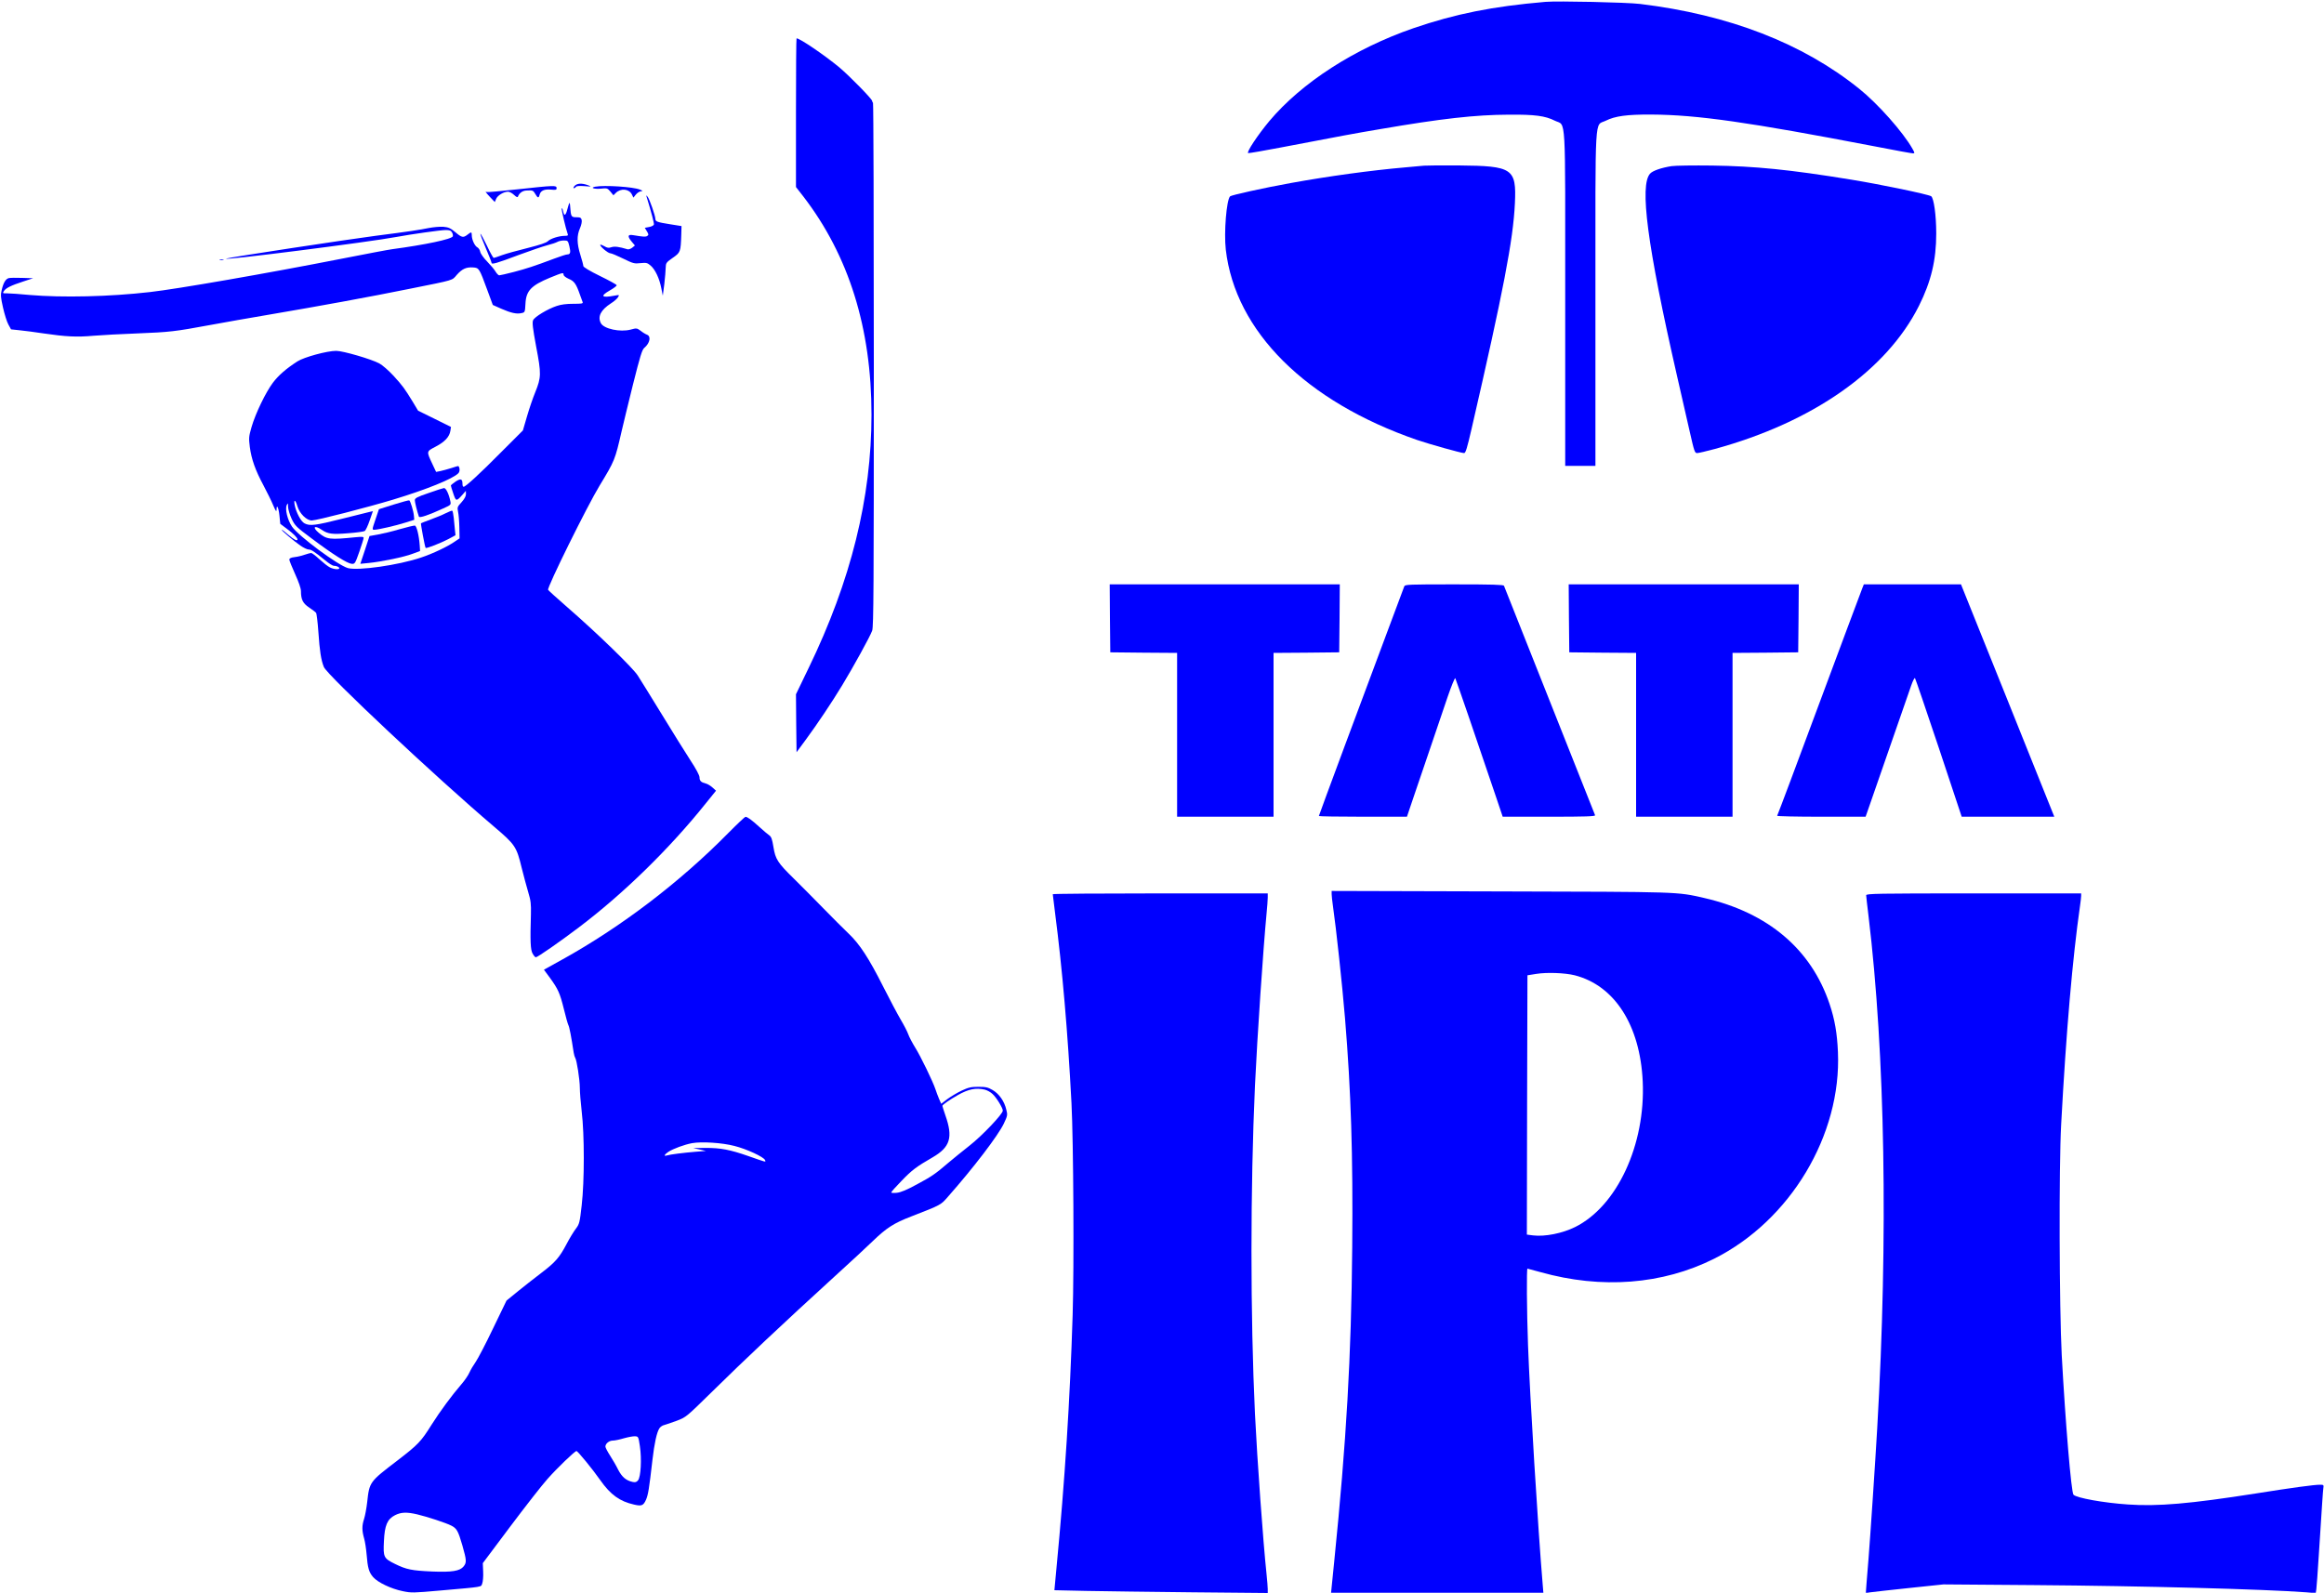<?xml version="1.0" standalone="no"?>
<!DOCTYPE svg PUBLIC "-//W3C//DTD SVG 20010904//EN"
 "http://www.w3.org/TR/2001/REC-SVG-20010904/DTD/svg10.dtd">
<svg version="1.0" xmlns="http://www.w3.org/2000/svg"
 width="2000pt" height="1371pt" viewBox="0 0 2000 1371"
 preserveAspectRatio="xMidYMid meet">

<g transform="translate(0,1371) scale(0.1,-0.1)"
fill="blue" stroke="none">
<path d="M13300 13694 c-456 -39 -775 -103 -1137 -227 -507 -175 -961 -468
-1240 -800 -100 -120 -200 -271 -181 -275 8 -1 133 20 278 48 532 102 629 120
860 159 524 90 816 123 1105 124 223 2 313 -10 396 -52 98 -49 89 105 89
-1533 l0 -1438 130 0 130 0 0 1438 c0 1639 -9 1484 89 1533 80 40 181 54 391
53 396 -2 841 -66 1919 -273 173 -34 323 -61 333 -61 17 0 17 3 -4 40 -80 142
-298 388 -458 516 -486 391 -1119 637 -1885 730 -114 14 -709 27 -815 18z"/>
<path d="M6850 12740 l0 -640 64 -82 c391 -509 586 -1133 586 -1878 0 -715
-177 -1429 -541 -2180 l-109 -226 2 -249 3 -250 81 110 c99 135 218 312 311
465 97 160 242 423 259 472 12 35 14 360 14 2286 0 1234 -3 2249 -7 2256 -4 6
-8 14 -8 18 0 16 -196 216 -283 289 -126 104 -338 249 -367 249 -3 0 -5 -288
-5 -640z"/>
<path d="M12255 12284 c-22 -2 -96 -9 -165 -15 -289 -25 -661 -76 -985 -135
-232 -42 -507 -103 -519 -114 -31 -30 -54 -311 -37 -459 82 -704 688 -1307
1646 -1638 109 -37 380 -113 405 -113 13 0 26 44 64 208 275 1194 358 1625
373 1942 14 300 -19 322 -482 326 -143 1 -278 0 -300 -2z"/>
<path d="M14385 12280 c-88 -14 -161 -39 -184 -64 -93 -99 -25 -619 229 -1732
39 -170 89 -391 112 -491 38 -168 43 -183 63 -183 12 0 80 16 151 35 843 230
1478 675 1758 1232 105 210 149 394 149 623 0 159 -21 306 -44 321 -28 17
-436 102 -689 143 -526 86 -829 116 -1195 121 -159 2 -317 0 -350 -5z"/>
<path d="M4945 12110 c-10 -11 -13 -20 -7 -20 6 0 14 5 18 11 4 8 30 10 73 7
63 -5 64 -5 31 8 -53 19 -94 17 -115 -6z"/>
<path d="M4450 12080 c-140 -15 -258 -26 -262 -23 -17 10 -6 -6 31 -45 l39
-41 12 28 c12 29 65 61 102 61 12 0 35 -12 51 -27 20 -19 31 -24 34 -16 11 31
40 52 73 53 55 3 58 2 77 -30 21 -36 29 -38 37 -5 9 34 40 48 97 43 43 -4 49
-3 49 13 0 25 -18 24 -340 -11z"/>
<path d="M5122 12103 c-46 -9 -9 -22 47 -17 55 6 58 5 84 -25 l26 -32 20 20
c43 43 115 36 139 -13 l13 -27 20 25 c11 14 29 26 42 29 21 3 21 4 -6 15 -57
24 -306 40 -385 25z"/>
<path d="M5564 12018 c42 -137 67 -231 63 -242 -3 -7 -22 -17 -41 -20 l-37 -7
18 -30 c16 -26 16 -31 3 -40 -14 -9 -31 -8 -122 7 -47 8 -50 -10 -11 -57 l27
-32 -23 -19 c-13 -10 -31 -16 -40 -14 -75 23 -113 27 -140 18 -23 -8 -35 -6
-59 8 -17 10 -33 16 -36 13 -9 -9 66 -73 86 -73 10 0 60 -21 111 -46 86 -42
96 -45 148 -39 51 5 60 3 87 -20 40 -33 77 -112 93 -195 l13 -65 13 100 c6 55
12 119 12 142 1 39 4 44 61 84 66 46 68 51 73 199 l2 74 -100 16 c-107 17
-125 23 -125 45 0 27 -50 171 -66 190 -12 16 -14 16 -10 3z"/>
<path d="M4898 11960 c-3 -8 -11 -34 -17 -57 -14 -51 -26 -55 -35 -11 -3 17
-9 29 -12 25 -5 -5 35 -176 51 -219 6 -15 2 -18 -24 -18 -49 0 -123 -23 -146
-46 -14 -14 -69 -32 -175 -59 -85 -21 -184 -48 -219 -61 -35 -13 -67 -24 -72
-24 -5 0 -32 48 -59 106 -28 58 -53 104 -56 102 -2 -3 18 -57 46 -122 27 -64
50 -121 50 -128 0 -17 42 -5 236 68 98 36 208 74 244 83 36 9 75 22 87 29 12
7 37 12 56 12 34 0 35 -2 47 -50 13 -53 8 -70 -18 -70 -9 0 -60 -16 -112 -36
-176 -66 -235 -85 -348 -115 -62 -16 -119 -29 -126 -29 -6 0 -20 14 -30 30 -9
17 -42 56 -72 87 -31 31 -58 69 -61 85 -3 16 -14 33 -25 39 -23 12 -48 67 -48
104 0 30 -4 31 -37 5 -36 -28 -49 -26 -105 22 -42 35 -59 42 -103 46 -30 2
-86 -3 -127 -11 -73 -15 -162 -29 -458 -67 -260 -34 -1245 -184 -1280 -195
-85 -25 1227 141 1465 186 117 22 379 59 420 59 35 0 47 -5 55 -21 7 -11 9
-26 7 -33 -10 -25 -239 -73 -522 -111 -27 -3 -221 -40 -430 -81 -647 -127
-1416 -261 -1655 -288 -348 -40 -753 -49 -1035 -25 -82 8 -169 14 -192 14 -40
-1 -42 1 -29 20 17 26 61 48 166 82 l85 28 -95 3 c-52 2 -104 1 -115 -2 -26
-7 -46 -40 -60 -101 -11 -44 -9 -64 11 -153 13 -57 33 -122 46 -145 l23 -42
75 -8 c41 -4 134 -16 205 -27 192 -28 285 -33 430 -20 72 6 240 15 375 20 281
11 328 17 615 70 116 22 359 64 540 95 406 69 845 149 1195 220 387 78 358 69
401 119 46 52 82 68 140 64 52 -4 53 -5 124 -198 l46 -125 72 -32 c84 -37 134
-48 175 -38 29 6 30 7 34 80 5 112 49 158 212 225 110 45 116 46 116 25 0 -9
19 -24 44 -35 48 -20 64 -43 96 -134 10 -28 21 -58 24 -66 5 -13 -7 -15 -81
-15 -59 0 -106 -6 -143 -19 -78 -26 -189 -93 -202 -122 -9 -19 -4 -65 26 -227
45 -235 44 -265 -8 -394 -20 -48 -52 -142 -71 -208 l-35 -120 -183 -183 c-186
-188 -310 -302 -327 -302 -6 0 -10 10 -10 23 0 46 -14 51 -59 22 -22 -15 -41
-31 -41 -34 0 -4 9 -35 21 -69 23 -69 26 -70 81 -8 l27 31 1 -28 c0 -18 -13
-42 -38 -70 -36 -39 -38 -44 -30 -82 5 -22 10 -82 11 -134 l2 -95 -40 -27
c-61 -43 -191 -105 -291 -138 -195 -66 -542 -115 -630 -91 -87 25 -427 277
-481 357 -39 57 -62 152 -45 186 10 20 11 18 11 -17 1 -21 15 -67 31 -102 29
-60 39 -70 175 -171 178 -134 304 -213 341 -216 28 -2 30 1 66 103 20 58 37
111 37 119 1 11 -12 12 -66 7 -227 -23 -251 -20 -320 38 -60 50 -36 69 30 23
49 -33 88 -38 222 -27 70 5 134 14 143 19 9 5 28 46 43 90 l28 81 -27 -6 c-15
-4 -123 -31 -241 -60 -227 -57 -275 -63 -320 -39 -31 15 -73 95 -85 158 -10
53 7 46 23 -10 19 -63 79 -123 124 -123 41 0 480 113 702 180 287 87 511 178
559 226 14 14 15 46 1 62 -1 2 -29 -6 -61 -17 -33 -10 -75 -22 -95 -26 l-36
-7 -32 68 c-52 111 -53 107 29 150 78 41 118 84 126 136 l5 33 -141 70 -142
70 -45 75 c-71 116 -87 138 -166 225 -42 45 -95 92 -123 107 -69 37 -312 108
-371 108 -78 0 -277 -54 -334 -91 -96 -62 -162 -119 -211 -184 -62 -83 -149
-263 -183 -380 -24 -84 -25 -95 -15 -173 14 -105 47 -199 118 -331 30 -57 68
-133 83 -170 22 -52 29 -60 29 -38 0 54 18 17 25 -52 l7 -70 56 -42 c56 -41
91 -77 92 -91 0 -19 -29 -4 -77 37 -28 25 -54 45 -58 45 -11 0 107 -100 160
-136 27 -19 59 -34 71 -34 22 0 47 -16 141 -92 32 -27 66 -48 75 -48 24 0 48
-11 48 -21 0 -14 -48 -10 -81 7 -17 8 -57 40 -90 70 -32 30 -64 54 -71 54 -7
0 -30 -6 -53 -14 -22 -8 -61 -18 -87 -21 -35 -4 -48 -11 -48 -22 0 -9 23 -65
50 -125 31 -68 50 -123 50 -146 0 -72 16 -105 70 -141 28 -19 55 -39 60 -46 5
-6 14 -81 20 -165 11 -164 23 -242 47 -301 27 -70 972 -956 1463 -1373 185
-157 195 -173 240 -358 17 -68 42 -161 56 -208 22 -73 25 -100 23 -190 -7
-231 -4 -304 14 -337 10 -18 22 -33 28 -33 15 0 206 133 370 257 385 291 782
679 1093 1068 l88 109 -31 28 c-17 15 -43 31 -58 34 -40 10 -53 23 -53 53 0
17 -30 73 -78 146 -43 66 -154 244 -246 395 -93 151 -186 303 -208 336 -42 66
-355 370 -618 598 -80 70 -149 132 -153 139 -12 17 338 725 443 897 130 214
133 221 190 470 12 52 55 230 96 395 63 251 79 303 98 320 49 41 61 100 24
114 -13 5 -38 20 -55 34 -32 23 -35 24 -85 10 -91 -24 -231 6 -257 55 -30 57
-1 114 87 171 26 16 53 40 60 52 14 22 13 22 -30 14 -112 -21 -126 -4 -40 45
34 19 61 40 59 45 -1 6 -67 42 -145 80 -88 43 -142 76 -142 85 0 8 -11 51 -25
95 -31 98 -32 167 -4 230 12 28 18 56 15 71 -5 20 -12 24 -46 24 -44 0 -47 5
-53 90 -1 25 -5 38 -9 30z"/>
<path d="M1893 11473 c9 -2 23 -2 30 0 6 3 -1 5 -18 5 -16 0 -22 -2 -12 -5z"/>
<path d="M3688 9466 c-100 -34 -118 -44 -118 -62 0 -17 18 -90 35 -141 5 -14
86 14 208 70 67 30 69 32 63 61 -12 62 -38 116 -55 115 -9 -1 -69 -20 -133
-43z"/>
<path d="M3388 9367 l-127 -40 -30 -89 c-30 -88 -30 -88 -8 -88 33 1 182 35
267 62 l75 24 -3 35 c-3 38 -30 127 -40 132 -4 2 -64 -14 -134 -36z"/>
<path d="M3835 9292 c-27 -14 -86 -38 -130 -54 -44 -16 -81 -31 -82 -32 -4 -3
34 -207 40 -212 7 -7 129 41 198 77 l59 32 -5 46 c-2 25 -7 72 -10 103 -4 32
-9 60 -13 62 -4 2 -29 -8 -57 -22z"/>
<path d="M3440 9155 c-63 -19 -148 -39 -187 -46 l-73 -13 -39 -119 -40 -120
72 7 c110 11 304 51 377 79 l65 24 -3 49 c-6 86 -27 169 -42 170 -8 1 -67 -13
-130 -31z"/>
<path d="M9552 8388 l3 -293 288 -3 287 -2 0 -705 0 -705 415 0 415 0 0 705 0
705 283 2 282 3 3 293 2 292 -990 0 -990 0 2 -292z"/>
<path d="M12085 8663 c-4 -10 -69 -184 -145 -388 -75 -203 -239 -643 -364
-976 -124 -334 -226 -609 -226 -613 0 -3 171 -6 379 -6 l379 0 55 163 c30 89
97 284 147 432 51 149 118 346 149 439 32 93 61 164 65 158 6 -10 197 -566
348 -1014 l60 -178 400 0 c316 0 399 3 395 13 -3 8 -741 1865 -784 1975 -4 9
-99 12 -428 12 -393 0 -423 -1 -430 -17z"/>
<path d="M13502 8388 l3 -293 288 -3 287 -2 0 -705 0 -705 415 0 415 0 0 705
0 705 283 2 282 3 3 293 2 292 -990 0 -990 0 2 -292z"/>
<path d="M16029 8653 c-6 -16 -67 -178 -135 -360 -251 -673 -378 -1015 -485
-1302 -61 -162 -112 -298 -115 -303 -3 -4 167 -8 378 -8 l383 0 17 48 c34 96
351 1009 375 1080 14 41 29 70 33 65 4 -4 96 -275 205 -600 l197 -593 398 0
399 0 -401 1000 -402 1000 -418 0 -418 0 -11 -27z"/>
<path d="M6265 6537 c-415 -421 -918 -804 -1422 -1084 l-162 -90 51 -69 c71
-98 86 -131 120 -267 16 -67 34 -130 39 -140 9 -15 25 -100 46 -237 3 -19 9
-39 13 -45 13 -17 40 -190 40 -259 0 -35 7 -126 16 -203 24 -200 24 -599 0
-808 -17 -150 -20 -161 -50 -201 -18 -23 -54 -82 -80 -132 -62 -117 -97 -157
-215 -247 -53 -40 -142 -110 -199 -156 l-103 -84 -116 -240 c-63 -132 -131
-262 -150 -289 -19 -27 -43 -67 -53 -90 -10 -23 -41 -69 -69 -101 -80 -92
-184 -233 -256 -347 -92 -147 -116 -172 -298 -312 -237 -181 -238 -182 -257
-356 -6 -52 -18 -117 -27 -145 -19 -58 -19 -99 1 -169 8 -28 17 -89 21 -136 9
-115 20 -154 56 -195 41 -47 156 -101 254 -121 76 -16 92 -15 320 5 386 34
352 29 365 61 6 16 10 60 8 101 l-3 74 236 315 c130 173 274 358 321 410 84
95 235 240 249 240 11 0 141 -159 205 -251 89 -126 167 -182 291 -210 65 -15
80 -9 103 43 18 43 26 90 55 343 16 139 37 237 60 271 8 12 26 25 42 28 15 4
64 21 108 37 79 30 83 34 290 237 303 298 612 589 1070 1007 132 120 278 255
325 301 118 114 182 156 334 214 257 100 251 97 314 169 224 254 430 525 480
628 33 70 34 75 22 122 -17 72 -61 135 -117 168 -41 24 -59 28 -123 28 -64 0
-85 -5 -145 -33 -38 -18 -93 -51 -123 -73 l-52 -40 -19 43 c-10 24 -24 61 -31
83 -22 66 -126 281 -174 358 -25 40 -52 92 -60 115 -8 23 -37 79 -65 126 -27
46 -95 174 -150 283 -124 246 -203 367 -299 458 -41 39 -137 135 -215 215 -78
80 -192 195 -253 255 -142 139 -161 169 -178 275 -11 67 -18 87 -36 100 -12 8
-50 40 -84 71 -68 62 -105 89 -121 88 -5 0 -73 -64 -150 -142z m2209 -2206
c21 -5 52 -22 68 -38 34 -31 88 -120 88 -143 0 -29 -177 -215 -285 -300 -60
-47 -140 -112 -179 -145 -118 -101 -146 -120 -274 -189 -86 -47 -138 -69 -173
-73 -27 -3 -49 -2 -49 3 0 5 40 50 89 100 87 91 128 122 267 202 151 88 177
171 110 361 -14 41 -26 78 -26 82 0 10 66 55 135 94 91 51 152 63 229 46z
m-2153 -485 c104 -26 253 -95 263 -122 7 -19 16 -21 -144 35 -157 55 -241 71
-368 70 l-107 -1 55 -12 55 -13 -90 -7 c-98 -8 -220 -23 -247 -32 -29 -9 -20
9 15 32 42 27 138 62 202 74 83 15 259 4 366 -24z m-814 -2586 c16 -108 8
-262 -16 -292 -13 -16 -24 -19 -47 -14 -56 12 -92 43 -124 105 -16 33 -48 88
-70 122 -22 34 -40 69 -40 77 0 26 32 52 64 52 17 0 60 9 96 20 36 10 78 18
95 17 29 -2 29 -3 42 -87z m-1917 -585 c89 -21 246 -73 292 -96 49 -25 60 -44
97 -171 36 -127 38 -147 11 -181 -32 -40 -100 -51 -271 -44 -176 8 -221 17
-319 65 -98 48 -103 58 -96 195 6 138 29 191 96 225 52 26 100 28 190 7z"/>
<path d="M11460 6013 c0 -15 5 -57 10 -93 29 -202 80 -675 105 -975 52 -633
69 -1169 62 -1970 -8 -945 -50 -1667 -155 -2707 l-27 -268 913 0 914 0 -6 73
c-39 458 -111 1632 -126 2057 -11 298 -13 660 -5 660 3 0 53 -14 112 -30 526
-148 1050 -107 1494 115 656 329 1097 1064 1066 1780 -7 160 -27 279 -72 413
-158 471 -529 786 -1077 912 -240 55 -197 53 -1760 57 l-1448 4 0 -28z m2092
-698 c343 -88 562 -429 585 -913 25 -545 -221 -1075 -582 -1254 -109 -54 -258
-84 -361 -72 l-54 7 2 1116 3 1116 75 12 c93 15 248 9 332 -12z"/>
<path d="M9060 6013 c0 -5 9 -78 20 -163 62 -480 109 -1022 141 -1635 17 -329
23 -1409 10 -1825 -23 -731 -66 -1416 -140 -2186 l-17 -182 271 -6 c148 -3
561 -8 918 -12 l647 -6 0 34 c0 18 -5 75 -10 125 -31 293 -80 979 -100 1383
-40 845 -40 1944 0 2825 20 424 71 1180 100 1483 5 53 10 114 10 135 l0 37
-925 0 c-509 0 -925 -3 -925 -7z"/>
<path d="M16060 6004 c0 -8 9 -88 20 -177 143 -1186 170 -2763 75 -4412 -17
-295 -60 -937 -75 -1125 -6 -69 -13 -163 -17 -209 l-6 -83 39 6 c21 3 172 20
334 37 l295 31 780 -6 c936 -7 1982 -35 2342 -62 l82 -7 5 34 c3 19 12 149 21
289 30 468 35 545 39 577 5 32 3 33 -29 33 -50 0 -236 -25 -550 -75 -568 -89
-846 -113 -1102 -95 -209 14 -442 56 -469 84 -19 19 -69 614 -101 1201 -21
401 -25 1621 -5 1985 43 800 98 1432 162 1880 5 36 10 75 10 88 l0 22 -925 0
c-835 0 -925 -2 -925 -16z"/>
</g>
</svg>
